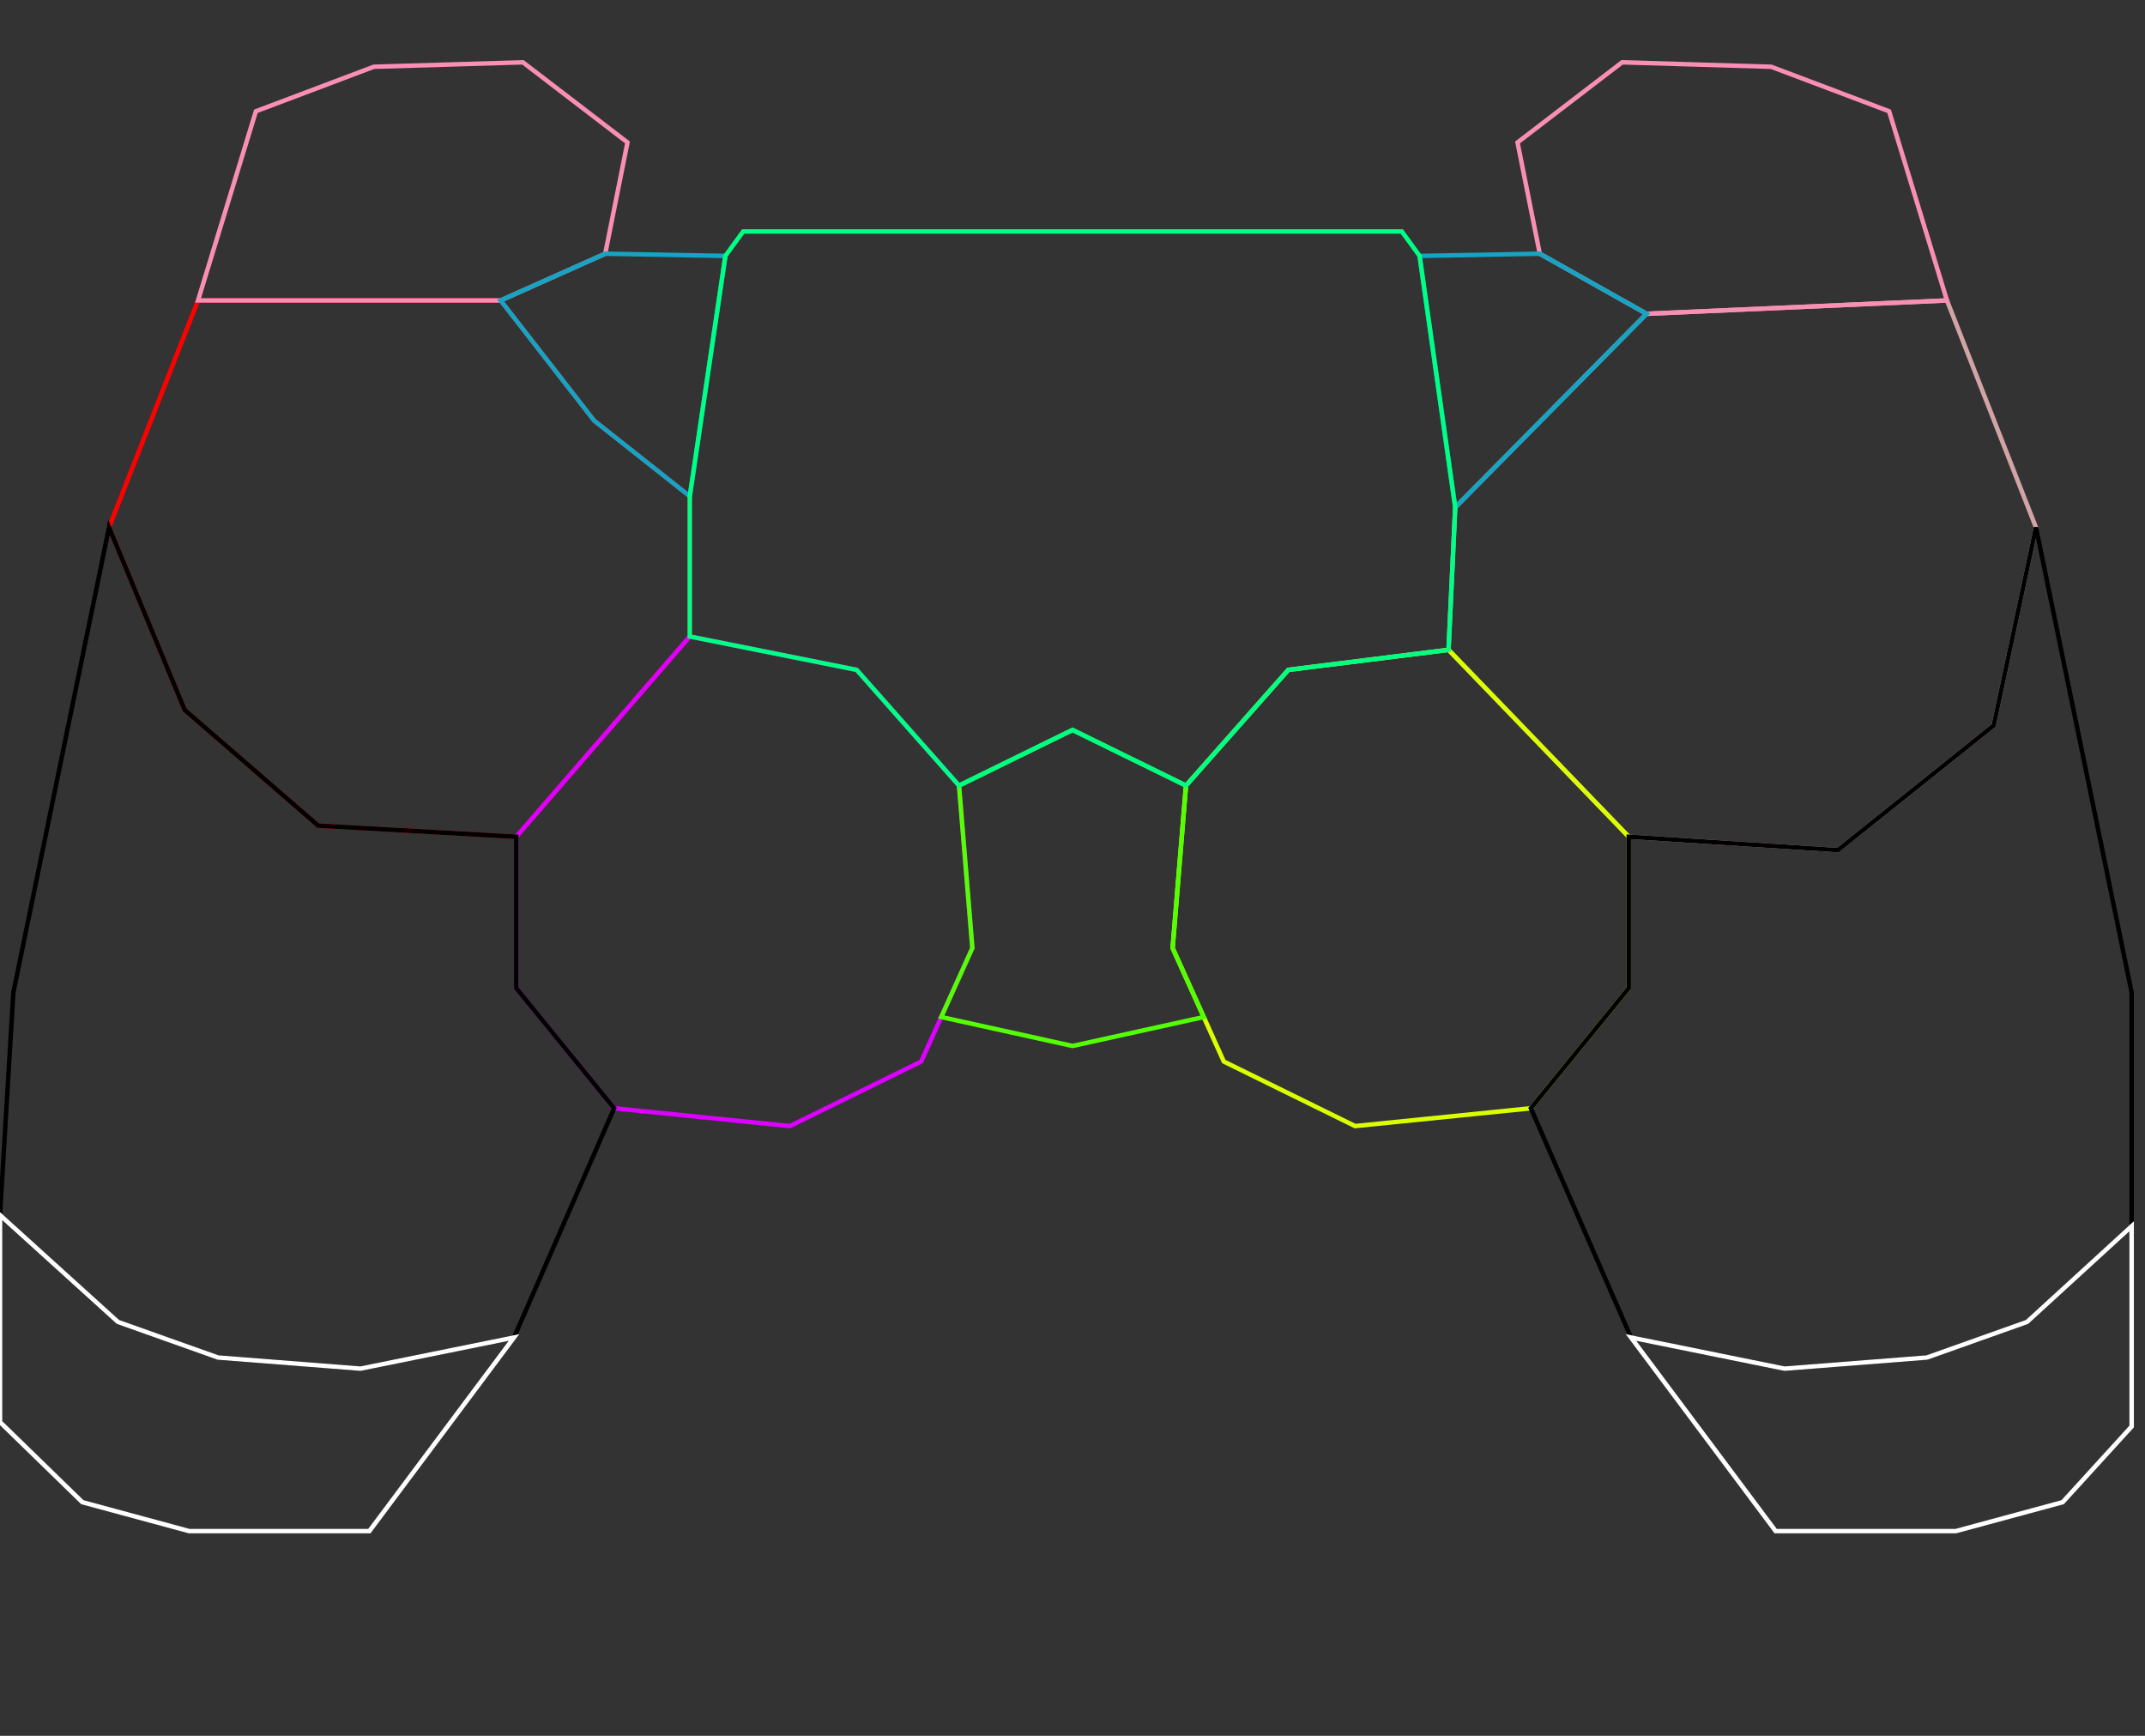 <svg width="482" height="390" viewBox="0 0 482 390" fill="none" xmlns="http://www.w3.org/2000/svg">
<rect x="0" y="0" width="482" height="390" fill="#333333" stroke="none"/>
<path d="M155 143V111.5L133.5 94.5L112.5 67.5H44.5L24.5 118.5L41.5 159.5L71.5 185.5L116 188L155 143Z" stroke="#FF0000"/>
<path d="M57.5 25L44.5 67.5H112.5L136 57L141 32L117.5 14L84 15L57.5 25Z" stroke="#F98FB5"/>
<path d="M325.5 146L327 114L370 70.5L437.5 67.5L457.5 118.5L448 163L413 191L366 188L325.5 146Z" stroke="#D2A4A4"/>
<path d="M424.5 25L437.5 67.5L370 70.5L346 57L341 32L364.5 14L398 15L424.5 25Z" stroke="#F98FB5"/>
<path d="M192.5 150.5L155 143L116 188V222L138 249L177.5 253L207 238.5L218.5 213L215.5 176.5L192.5 150.5Z" stroke="#DB00FF"/>
<path d="M289.5 150.5L325.5 146L366 188V222L344 249L304.5 253L275 238.5L263.5 213L266.5 176.5L289.5 150.5Z" stroke="#DBFF00"/>
<path d="M163 57.5L136 57L112.5 67.5L133.5 94.5L155 111.5L163 57.5Z" stroke="#15A4C4"/>
<path d="M319 57.5L346 57L370 70.5L327 114L319 57.5Z" stroke="#15A4C4"/>
<path d="M241 164L215.5 176.5L218.5 213L211.5 228.5L241 235L270.5 228.5L263.5 213L266.5 176.5L241 164Z" stroke="#54FF04"/>
<path d="M167 52L163 57.5L155 111.5V143L192.5 150.5L215.5 176.5L241 164L266.5 176.5L289.5 150.5L325.5 146L327 114L319 57.5L315 52H167Z" stroke="#00FF85"/>
<path d="M479 223L457.5 118.5L448 163L413 191L366 188V222L344 249L366.5 300.5L401 307.5L433 305L455.5 297L479 275.5V223Z" stroke="black"/>
<path d="M479 320.5V275.5L455.5 297L433 305L401 307.5L366.5 300.5L399 344H439.5L463.5 337.5L479 320.5Z" stroke="white"/>
<path d="M3 223L24.5 118.5L41.5 159.5L71.5 185.5L116 188V222L138 249L115.5 300.5L81 307.5L49 305L26.5 297L0 273L3 223Z" stroke="black"/>
<path d="M0 319.5V273L26.5 297L49 305L81 307.5L115.5 300.5L83 344H42.5L18.5 337.5L0 319.5Z" stroke="white"/>
</svg>
